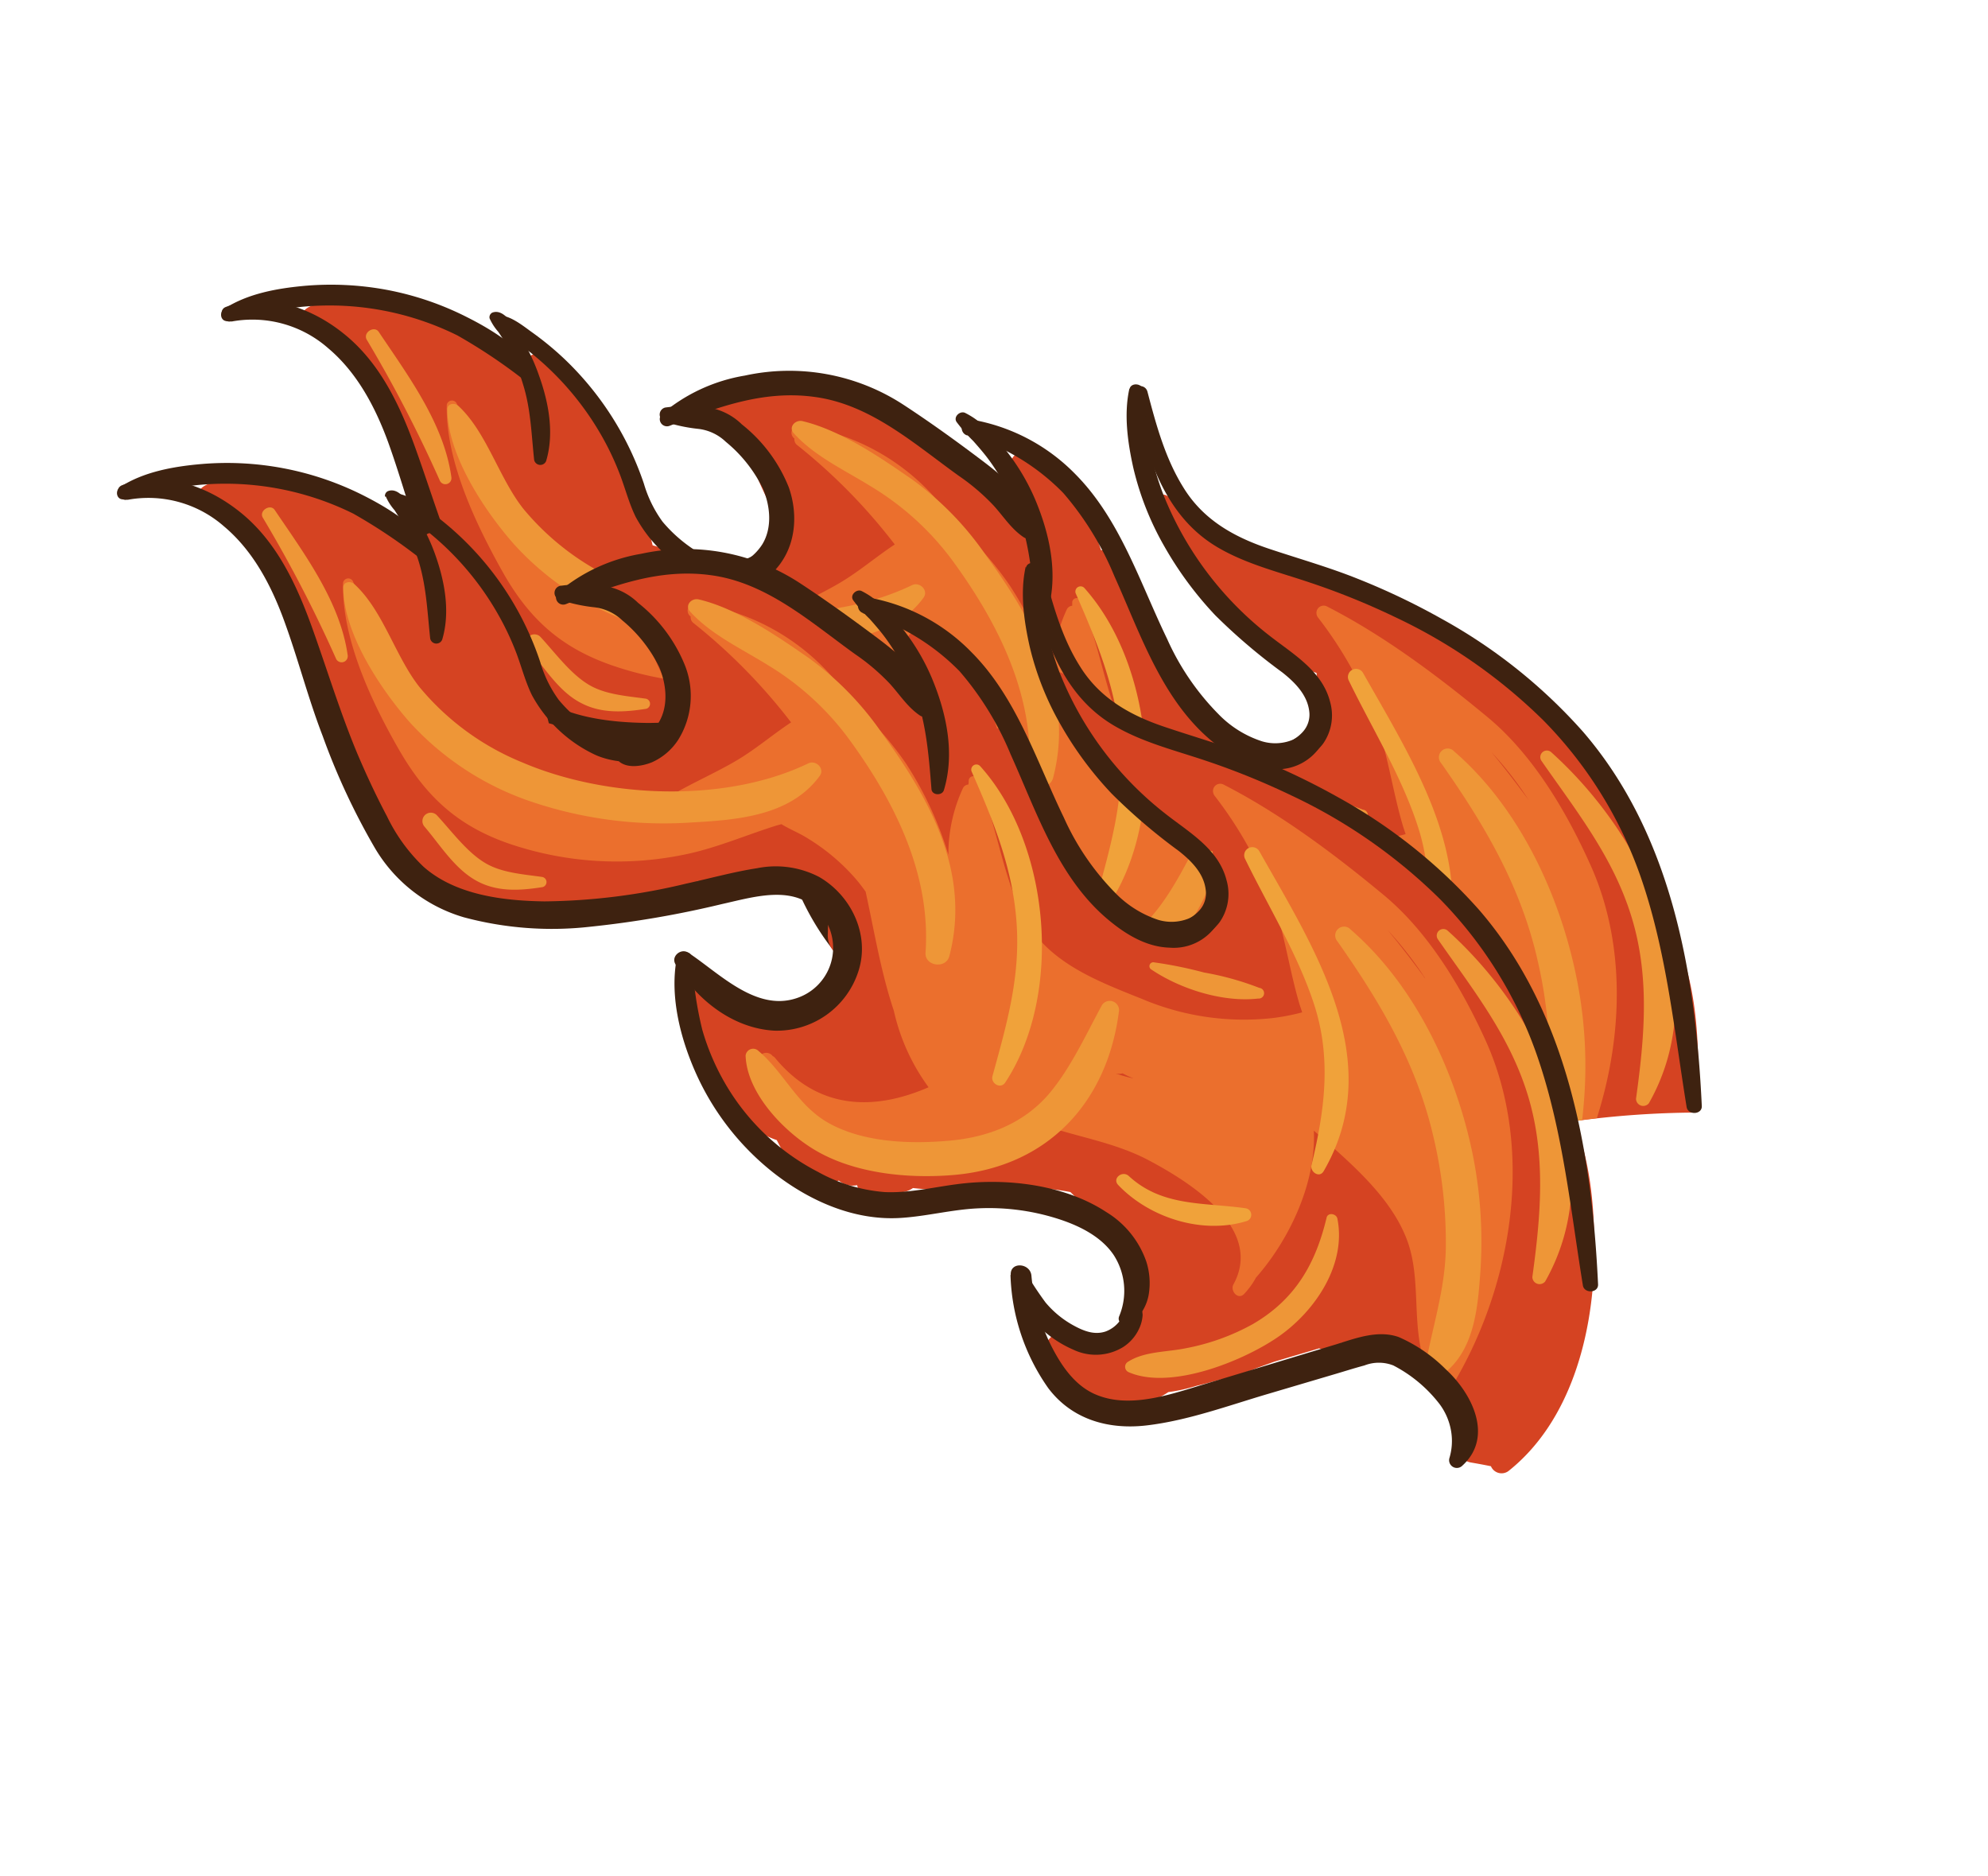 <svg xmlns="http://www.w3.org/2000/svg" viewBox="0 0 275 259.5"><defs><style>.cls-1{isolation:isolate;}.cls-2{fill:#d54322;}.cls-3{fill:#eb6f2d;}.cls-4{fill:#ee9637;}.cls-5{fill:#f0a23a;}.cls-6{fill:#3e2210;}.cls-7{fill:none;mix-blend-mode:multiply;opacity:0.4;}</style></defs><g class="cls-1"><g id="Layer_2" data-name="Layer 2"><g id="Variacion_B" data-name="Variacion B"><g id="AssetsF4"><g id="LoinF4"><path class="cls-2" d="M216,169.88l.07,0a.94.94,0,0,1,.46-1.54c1.05-.32,2.14-.59,3.24-.84,0-.54.11-1.09.2-1.64-.84.14-1.69.26-2.54.35a.87.87,0,0,1-.63-1.59l-.88.1a.89.89,0,0,1-.52-1.69c.47-.21.95-.39,1.43-.58l-1.24.11a.82.82,0,0,1-.92-.76.91.91,0,0,1,.65-1.22l2.35-.55-1-.34c-1.06.14-2.13.26-3.2.35a.69.69,0,0,1-.48-1.23,13.93,13.93,0,0,1,2.83-1.43.71.71,0,0,1-.08-1.42l1.52-.23a.68.68,0,0,1,.6-.66,129,129,0,0,1,16.78-1.18c.14-1.44.22-2.88.25-4.28.11-5.6-.27-11.66-2-17a26.92,26.92,0,0,0-2.59-5.57,12.21,12.21,0,0,0-1.16-3.66,36.23,36.23,0,0,0-8.41-15.56c-3.19-5.39-7.8-9.62-12.93-13.33a13.29,13.29,0,0,0-1.53-1.65c-3.73-3.31-8.79-5.87-13.15-8.27-3.56-2-7.79-4.59-12-4.22a23.64,23.64,0,0,0-4.53-2.69c-2-1.53-4.2-2.14-6.37-3.56a3.11,3.11,0,0,0-1.74-.48,43.73,43.73,0,0,0-7.11-5.08c-.77-.43-2,.3-1.43,1.22a40,40,0,0,0,4.93,6.59,2.26,2.26,0,0,0,.5,2.3l2.24,2.48a2.79,2.79,0,0,0,.49.42A15.43,15.43,0,0,0,172.38,86c1.93,1.48,3.93,2.83,5.94,4.18a2.21,2.21,0,0,0,1.53,2.09l2.27.82a3.74,3.74,0,0,0,.18,1.06,27,27,0,0,1,1.25,6.2,9.57,9.57,0,0,1-1.35,2.12,3.41,3.41,0,0,0-1.26.53c-.79.57-1.59,1.13-2.39,1.69-5.42-.31-10.34-1.16-13.88-6.29A62.88,62.88,0,0,1,160,90.33q-2.07-5.51-4.37-10.93a2.68,2.68,0,0,0-.59-.87c-.08-.19-.15-.39-.22-.58a2.64,2.64,0,0,0-2.51-1.85c-1.67-5.16-4.46-10-8.79-13.34-1.83-1.41-4.87.57-3.34,2.72.84,1.19,1.59,2.39,2.3,3.6.18,1.15.38,2.28.59,3.41a26.45,26.45,0,0,0-3.34-4.57,3.63,3.63,0,0,0-4.59-.35c-5.54-6.48-12.72-13.19-21.16-14.15a2.31,2.31,0,0,0-.52-.06,18,18,0,0,0-3.87.09,3,3,0,0,0-2.07,1.16l-1.55-.1a2.49,2.49,0,0,0-1,0c-1.59,0-3.18,0-4.79.07-2.67.13-3.13,4.26-.38,4.72l3,.47a40.23,40.23,0,0,0,6.6,14.63l0,0Q107.62,76,106,77.59a2.56,2.56,0,0,0-2,1c-.23.28-.47.54-.71.81a2.69,2.69,0,0,0-1.57.19c-.5.21-1,.43-1.44.66a29.72,29.72,0,0,0-10-4.82A66.7,66.7,0,0,0,86,63.31C83.64,58,80.2,52.2,75.06,49.17c-1.36-.8-3.26.81-2.31,2.22.43.64.87,1.27,1.3,1.89l-.12,0a13.82,13.82,0,0,0-1.49-1c-1.61-1.57-3.35-3-4.64-4.1-6-5.27-11-6.62-19-6.76a2.09,2.09,0,0,0-1.69.73c-1.85-.42-3.56-.36-4.81.6a1,1,0,0,0-.34,1c.6,2.33,2.57,2.81,4.61,3.67.58.79,1.23,1.54,1.87,2.31A8.16,8.16,0,0,0,50.8,53c1.37,2.12,2.66,4.28,4,6.41a2.13,2.13,0,0,0,1.38,1,86.75,86.75,0,0,0,7.46,21.8,3.18,3.18,0,0,0,1.58,1.56c.58,1.25,1.21,2.47,1.87,3.68q.89,2.4,1.75,4.8a2.66,2.66,0,0,0,2.53,1.88,39.34,39.34,0,0,0,3.75,4.44,3.19,3.19,0,0,0,4.6.28,2.47,2.47,0,0,0,1.37.73,60.86,60.86,0,0,0,18.66.78c4-.5,8-1.06,11.18-3.16a2.08,2.08,0,0,0,2.45,1.26,54.64,54.64,0,0,0,8.92-2.23,3,3,0,0,0,3.76.17,3.13,3.13,0,0,0,3,1.42l-.17,6.75A3.29,3.29,0,0,0,132,108c-.38,1.3-.77,2.6-1.16,3.9l-.64.62a2.51,2.51,0,0,0-2.38,2.14q-1.74,1.47-3.62,2.78a6,6,0,0,1-1.54-.71,3.17,3.17,0,0,0-3.51,0l-.44-.69a2.88,2.88,0,0,0-3.34-1c-.32-.78-.61-1.5-.88-2.1-1.24-2.69-5.33-1.49-4.51,1.47,1.78,6.36,4.7,16.2,11.86,18.55.33.64.66,1.28,1,1.92a3,3,0,0,0,1.48,1.42c0,.09.07.18.11.26a2.75,2.75,0,0,0,3.1,1.77,3.22,3.22,0,0,0,2.9.24,2.91,2.91,0,0,0,2.53.62c.1.33.19.67.29,1,.88,2.85,4.48,2.16,5.55,0a3.23,3.23,0,0,0,1.89-.59c5.32.62,10.7,0,16.12,0a29.52,29.52,0,0,1,5.66.55,37.51,37.51,0,0,1,3.88,4.39A25,25,0,0,1,171,154.76a15.73,15.73,0,0,0-.48,3,10.77,10.77,0,0,0-2.71,4.57,9.45,9.45,0,0,1-2.43-.87,3.9,3.9,0,0,0-1.67-1.34,3,3,0,0,0-4.7,1.32,2.62,2.62,0,0,0-.4,1.92,3,3,0,0,0,2.36,2.89,5.45,5.45,0,0,0,1.28.63l.37.11a25,25,0,0,0,2.81,1.92,10.5,10.5,0,0,0,4.08.92,10.75,10.75,0,0,0,6.48-1.89,24.1,24.1,0,0,0,3.89-.87c1.1-.27,2.2-.56,3.29-.87a3.38,3.38,0,0,0,1.32-.19c1.31-.45,2.59-.94,3.86-1.46.76-.26,1.52-.53,2.27-.82l6.23-1.85a3.06,3.06,0,0,0,3.09-.75,4,4,0,0,0,1.06.16l3.26,1.21c.72.27,1.45.56,2.19.82a3,3,0,0,0,3,.68l.08,0a7.07,7.07,0,0,0,3.41-.54,8.69,8.69,0,0,1,1,0l.18.46c.22.6,1.14,3.5,1.92,6Z"/><path class="cls-2" d="M220.15,174.88c-.17-1.08-.29-2.16-.37-3.25-1,.32-2,.66-2.95,1,.19.64.31,1.06.3,1.07-1.36,1-1.36,3.58.66,3.93.76.13,1.51.28,2.26.43C220.07,177,220.11,176,220.15,174.88Z"/><path class="cls-3" d="M214.79,167.92c.67-1.07,1.29-2.17,1.89-3.3l-.73.08a.89.89,0,0,1-.52-1.69c.47-.21.95-.39,1.43-.58l-1.24.11a.82.82,0,0,1-.92-.76.91.91,0,0,1,.65-1.22l2.35-.55-1-.34c-1.06.14-2.13.26-3.2.35a.69.69,0,0,1-.48-1.23,13.93,13.93,0,0,1,2.83-1.43.71.71,0,0,1-.08-1.42l1.52-.23a.68.68,0,0,1,.6-.66c1-.14,2-.26,3-.38,3.68-11.56,4-24.41-1-35.29-3.27-7.24-7.84-14.94-14-20.09-6.79-5.64-14.39-11.35-22.28-15.38A1,1,0,0,0,182.13,85a1,1,0,0,0,.18.4,55,55,0,0,1,7.94,14.13c1.71,4.72,2.36,9.72,3.76,14.52.13.45.29.89.43,1.33a30.13,30.13,0,0,1-4,.79,36.24,36.24,0,0,1-18.2-2.66c-6.6-2.63-13.49-5.26-16.65-12-2.78-5.92-3.49-12.49-6.08-18.43a.63.63,0,0,0-1.19.19c0,.17,0,.34,0,.52a.9.9,0,0,0-.76.53,21.72,21.72,0,0,0-2,9.19A49.37,49.37,0,0,0,139.69,81a45,45,0,0,0-6.26-7.32,1.3,1.3,0,0,0-.31-.31l-1.08-1a30.6,30.6,0,0,0-21.48-13.51,1,1,0,0,0-.67,1.8,1,1,0,0,0,.34.87,78.67,78.67,0,0,1,13.54,13.78c-2.54,1.68-4.89,3.7-7.51,5.26s-5.59,2.87-8.33,4.4a34.5,34.5,0,0,1-15.27.24c-6.38-1.35-13.74-4.54-18.24-9.32a26.72,26.72,0,0,1-3.51-4.8c-2.08-4-3.88-8.17-5.82-12.09a.86.86,0,0,0-.2-.26c-.25-.47-.51-1-.78-1.41a1,1,0,0,0-.51-.41c-.14-.37-.28-.75-.43-1.12A.73.73,0,0,0,61.8,56c-.17,7.72,4,16.45,7.7,23.05S77.68,89.69,85,92.15a46.22,46.22,0,0,0,24.57,1.35c4.23-.93,8.2-2.67,12.32-3.94l.6-.17c1.15.73,2.5,1.23,3.69,2a28.22,28.22,0,0,1,6.78,5.82c.42.49.8,1,1.17,1.52,1.2,5.53,2.12,11.15,3.9,16.45a28.28,28.28,0,0,0,4.81,10.6c-7.81,3.4-15.42,3-21.26-4.08a.74.74,0,0,0-.3-.23,1.12,1.12,0,0,0-2,.87c1.43,8.15,11.19,12.67,18.73,13.85,4.59.72,8.89-1,13-2.76,2.18-.9,4.33-1.85,6.45-2.87,5.16,2,10.76,2.65,15.82,5.32,5.64,3,15.95,9.4,11.74,17.17-.49.9.65,2.22,1.49,1.32a11.37,11.37,0,0,0,1.63-2.25c4.73-5.38,8.35-13.24,8-20.33,5,4.38,10.82,9.25,13,15.41,1.67,4.76.76,10.17,1.85,15.05-.08.89-.2,1.78-.36,2.64s1,1.31,1.64.91c.07.12.12.26.2.39a1.2,1.2,0,0,0,.9.59c0,.21-.1.41-.14.61C213.06,168.19,214.37,168.61,214.79,167.92Zm-46.06-44.07-.08,0a2.16,2.16,0,0,0,1,0,14,14,0,0,0,1.52.71A19.72,19.72,0,0,1,168.73,123.85Zm42.56-13.42c-1.55-2.08-3.21-4.28-5-6.42a48.22,48.22,0,0,1,5.2,6.7Z"/><path class="cls-4" d="M215.43,163c.36-.16.73-.3,1.1-.44l.06-.11-1,.08a.82.82,0,0,1-.92-.76.91.91,0,0,1,.65-1.22l2.35-.55-1-.34c-1.06.14-2.13.26-3.2.35a.69.69,0,0,1-.48-1.23,13.93,13.93,0,0,1,2.83-1.43.71.71,0,0,1-.08-1.42l1.52-.23a.68.68,0,0,1,.6-.66l1-.12c.13-1.1.22-2.2.3-3.26A61.32,61.32,0,0,0,218,134.84c-2.35-11.29-7.92-23.19-16.84-30.9a1.21,1.21,0,0,0-1.81,1.61c6,8.53,11,17,13.33,27.22A63,63,0,0,1,214.34,148c-.09,5.66-1.78,10.62-2.79,16.1a1.41,1.41,0,0,0,2.28,1.42,10.53,10.53,0,0,0,1.31-1.16A.83.83,0,0,1,215.43,163Z"/><path class="cls-4" d="M166.8,114.3c-2.18,4-4.28,8.62-7.21,12.12-3.53,4.23-8.49,6.17-13.92,6.65s-11.73.27-16.56-2.36c-4.53-2.46-6.24-7.08-10-10.17a1.06,1.06,0,0,0-1.64.78c.19,5.19,5.31,10.51,9.61,13.06,5.4,3.2,12.65,3.94,18.85,3.47,13.31-1,21.65-10.11,23.21-22.8A1.28,1.28,0,0,0,166.8,114.3Z"/><path class="cls-4" d="M136.41,76.85a42.87,42.87,0,0,0-10.14-10.46c-4.43-3.08-10-6.9-15.27-8.14-1-.23-2,.86-1.17,1.71,2.91,3.2,7.12,5.12,10.76,7.39a38.92,38.92,0,0,1,11.35,10.44c6.22,8.57,11.18,18.5,10.44,29.33-.13,1.87,2.82,2.28,3.29.49C148.67,96.17,143.06,86,136.41,76.85Z"/><path class="cls-4" d="M126.16,80.94c-11.49,5.54-28,4.83-39.58-.14A36.25,36.25,0,0,1,72.39,70.37c-3.39-4.29-5.06-10.59-9-14.24-.48-.44-1.51-.34-1.51.47,0,6.29,5.11,14,9.16,18.61a40,40,0,0,0,16.65,11A57.24,57.24,0,0,0,110.1,89.1c6.35-.34,13.63-.93,17.65-6.42C128.49,81.66,127.22,80.42,126.16,80.94Z"/><path class="cls-4" d="M199.37,143.91c-.14-.68-1.3-.92-1.49-.14-1.51,6.33-4.29,11.28-10.19,14.72a30.84,30.84,0,0,1-9.23,3.33c-2.63.56-5.73.42-8,1.85a.82.82,0,0,0,.06,1.49c5.84,2.53,15.95-1.63,20.81-5S200.6,150.22,199.37,143.91Z"/><path class="cls-4" d="M52.38,45.89C51.76,45,50.16,46,50.74,47A184.81,184.81,0,0,1,60.86,66.52a.84.84,0,0,0,1.58-.5C61.42,58.59,56.47,52,52.38,45.89Z"/><path class="cls-4" d="M89.33,96.64c-2.63-.37-5.7-.56-8-2-2.48-1.52-4.58-4.39-6.53-6.5a1.16,1.16,0,0,0-1.75,1.53c2.22,2.6,4.23,6,7.35,7.58,2.82,1.48,5.93,1.27,9,.79A.72.72,0,0,0,89.33,96.64Z"/><path class="cls-4" d="M188.54,112a40,40,0,0,0-7.63-2.13,57.81,57.81,0,0,0-6.88-1.39.53.53,0,0,0-.39,1c4,2.7,9.89,4.56,14.76,4A.74.74,0,0,0,188.54,112Z"/><path class="cls-4" d="M214.64,104.1a.91.91,0,0,0-1.39,1.17c4.87,7,9.9,13.29,12.44,21.56s1.81,16.6.62,25.15a1,1,0,0,0,1.78.62C237.43,136.13,227.52,115.71,214.64,104.1Z"/><path class="cls-5" d="M188.55,93.08a1.12,1.12,0,0,0-2,1c3.22,6.63,7.36,13.31,9.61,20.32,2.4,7.45,1.4,14.66-.39,22.09-.23.95,1.09,1.87,1.68.86C206.35,122,196.09,106.45,188.55,93.08Z"/><path class="cls-5" d="M186.66,142.47c-5.77-.83-11.53-.17-16.17-4.45-.88-.82-2.33.32-1.46,1.24,4.3,4.51,11.58,6.88,17.73,5A.91.91,0,0,0,186.66,142.47Z"/><path class="cls-5" d="M150,81.33a.72.72,0,0,0-1.2.74c3.08,7,5.77,13.61,6.24,21.33.44,7.33-1.45,13.81-3.36,20.78-.28,1,1.11,1.87,1.76.88C161.43,112.88,159.68,92.18,150,81.33Z"/><path class="cls-6" d="M156.69,54.61c1.79,8,4.16,16.6,11.7,21.07,3.94,2.33,8.42,3.42,12.72,4.87a100.72,100.72,0,0,1,11.82,4.78,74.14,74.14,0,0,1,20.61,14.36,58,58,0,0,1,13.62,22.2c3.41,10.09,4.45,20.77,6.15,31.23.18,1.16,2.16,1.08,2.1-.14-.86-18.24-4.15-37.57-16.47-51.81a73.59,73.59,0,0,0-19.49-15.56,96,96,0,0,0-11.63-5.55c-4.06-1.63-8.24-2.8-12.38-4.19-4.82-1.63-9-4-11.71-8.39-2.54-4.05-3.8-8.71-5-13.29-.34-1.28-2.34-.9-2,.42Z"/><path class="cls-6" d="M156.23,53.75c-.79,3.54-.24,7.47.55,11a40.39,40.39,0,0,0,4.34,10.92,49.17,49.17,0,0,0,7,9.45A80.74,80.74,0,0,0,177.37,93c1.71,1.35,3.44,3.06,3.73,5.33a3.54,3.54,0,0,1-.82,2.83,5.3,5.3,0,0,1-1.16,1c-.76.51-1.42,1.1-2.17,1.61-1,.66-.62,2.48.75,2.13a10.89,10.89,0,0,0,3-1,8.16,8.16,0,0,0,2.3-2,6.83,6.83,0,0,0,1-5.79c-1.1-4.38-5.21-6.67-8.5-9.27a46.37,46.37,0,0,1-14.68-19.7,41.46,41.46,0,0,1-1.87-6.64c-.48-2.51-.51-5-.82-7.55-.11-.93-1.67-1.09-1.88-.15Z"/><path class="cls-6" d="M133.76,60.2a30.6,30.6,0,0,1,13.33,8,42.14,42.14,0,0,1,7.06,11.49c3.64,8.07,6.61,17.24,13.7,23,2.36,1.92,5.14,3.58,8.26,3.69a7.14,7.14,0,0,0,6.78-3.54c.74-1.31-1-3-2.12-1.77a6.35,6.35,0,0,1-6.19,1.47,14.65,14.65,0,0,1-6-3.73,35.22,35.22,0,0,1-7.13-10.43c-3.79-7.82-6.5-16.59-12.78-22.88A26.27,26.27,0,0,0,134.19,58c-1.28-.19-1.63,1.82-.43,2.22Z"/><path class="cls-6" d="M132.31,58.35A23,23,0,0,0,134.63,61c.76.86,1.52,1.73,2.2,2.66A32,32,0,0,1,140.41,70c2,4.62,2.36,9.56,2.76,14.51a.9.9,0,0,0,1.72.14c1.55-5.13.35-10.68-1.68-15.53a30,30,0,0,0-3.94-6.68,25.15,25.15,0,0,0-2.66-3,10.73,10.73,0,0,0-3.15-2.35c-.7-.27-1.59.56-1.15,1.26Z"/><path class="cls-6" d="M143.26,73.24c-.5-4-4.3-7.19-7.35-9.49-3.53-2.67-7.16-5.29-10.87-7.72a28.88,28.88,0,0,0-22-4.08,23.78,23.78,0,0,0-11.51,5.34,1,1,0,0,0,1.07,1.62c6.53-2.56,13-5,20.13-4,7.74,1.05,13.77,6.51,19.89,10.9a29.46,29.46,0,0,1,4.81,4.1c1.38,1.51,2.44,3.24,4.17,4.4a1.05,1.05,0,0,0,1.61-1.07Z"/><path class="cls-6" d="M91.92,58.32a22.34,22.34,0,0,0,4.65,1,6.59,6.59,0,0,1,3.84,1.8,19.33,19.33,0,0,1,5.14,6.5c1,2.39,1.3,5.37-.1,7.67a7.4,7.4,0,0,1-2.29,2.27c-1,.65-2.17,1-3.11,1.64a1,1,0,0,0,.09,1.56c1.2.85,3.09.52,4.36,0a8.44,8.44,0,0,0,3.68-3.14c2-3,2.1-6.92.93-10.22a21,21,0,0,0-6.49-8.7,8.56,8.56,0,0,0-5-2.39,22.33,22.33,0,0,0-5.6.06,1,1,0,0,0-.14,1.9Z"/><path class="cls-6" d="M68.26,44.55a3.53,3.53,0,0,0,1.62,1.64c.81.56,1.6,1.13,2.39,1.71A40.35,40.35,0,0,1,83.42,60.63a38.66,38.66,0,0,1,2.37,5.1c.73,1.93,1.24,3.93,2.15,5.78a19.28,19.28,0,0,0,8.49,8.13c2.94,1.46,9.43,2.12,9.88-2.54a.83.83,0,0,0-1.17-.82,9.15,9.15,0,0,1-4.23,1.61,9,9,0,0,1-5.11-2,19.93,19.93,0,0,1-4.15-3.73,17.07,17.07,0,0,1-2.58-5.26A42.65,42.65,0,0,0,78,49.58a42.12,42.12,0,0,0-4.45-3.65c-1.19-.85-3.3-2.6-4.86-2.23a.62.62,0,0,0-.45.85Z"/><path class="cls-6" d="M67.71,44a7.32,7.32,0,0,0,1.21,1.89,24.27,24.27,0,0,1,1.45,2.4,27.54,27.54,0,0,1,2,4.93c1.06,3.4,1.14,6.89,1.52,10.4a.87.87,0,0,0,1.66.14c1.15-3.86.34-8.13-1-11.85A26.57,26.57,0,0,0,72,46.57c-.76-1.19-2.15-3.94-3.87-3.34a.71.71,0,0,0-.41.78Z"/><path class="cls-6" d="M73.71,50.71c-2.32-3-5.77-5.16-9.11-6.84a41.47,41.47,0,0,0-11-3.76,42.16,42.16,0,0,0-11.49-.57c-3.79.35-7.81,1.06-11.06,3.15-.81.52-.53,1.91.56,1.71,3.53-.67,7-1.7,10.58-2a39.8,39.8,0,0,1,21.09,4,75,75,0,0,1,9,6c1.07.74,2.2-.69,1.44-1.65Z"/><path class="cls-6" d="M32,44.48a15.87,15.87,0,0,1,13.39,3.68c4,3.36,6.52,8.14,8.3,13C55.59,66.42,57,71.86,59,77.1a95.62,95.62,0,0,0,7.24,15.56,21.23,21.23,0,0,0,12.3,9.56c5.59,1.68,11.68,1.8,17.45,1.31a139,139,0,0,0,18.22-3.13c4.77-1.06,10.54-3,14,1.71a7.31,7.31,0,0,1-3.7,11.31c-5.62,1.84-10.69-3.53-14.92-6.32-1-.65-2.41.51-1.77,1.6,2.86,4.85,7.87,8.87,13.66,9.19a11.8,11.8,0,0,0,11.68-8.32c1.56-5-1.06-10.41-5.46-12.93a13,13,0,0,0-8.57-1.21c-3.31.5-6.55,1.41-9.81,2.12A87.38,87.38,0,0,1,89.7,100C84,99.94,77.44,99.15,73,95.25a24.07,24.07,0,0,1-5.09-7c-1.49-2.82-2.84-5.73-4.09-8.67C61.43,74,59.65,68.11,57.59,62.34c-2.15-6.05-4.94-12.12-10.07-16.21C43,42.5,37,40.4,31.26,42.45c-1.17.42-.47,2.28.71,2Z"/><path class="cls-6" d="M108,108c-1,5.44.65,11.49,2.94,16.4a36.41,36.41,0,0,0,10.51,13.22c5,3.89,11.18,6.62,17.61,6.2,3.57-.24,7.06-1.16,10.64-1.32a31.23,31.23,0,0,1,10.65,1.34c3,.92,6.27,2.42,8.07,5.14a9.13,9.13,0,0,1,.76,8.4c-.42.94.85,1.65,1.56,1.08a6.32,6.32,0,0,0,2.53-4.15,9.68,9.68,0,0,0-.37-4.5,13.06,13.06,0,0,0-5.49-6.78c-5.54-3.65-13.11-4.66-19.59-4-3.69.37-7.34,1.38-11.07,1.22a22.62,22.62,0,0,1-9.26-2.8,31.69,31.69,0,0,1-12.09-11.15,33,33,0,0,1-3.84-8.54,50.18,50.18,0,0,1-1.42-9.9c-.1-1.33-1.94-.94-2.14.14Z"/><path class="cls-6" d="M154.41,151.85a10.57,10.57,0,0,0,3.07,6.38,15.65,15.65,0,0,0,5.39,3.82,7.23,7.23,0,0,0,6.87-.4A5.93,5.93,0,0,0,172,159a4.91,4.91,0,0,0,.4-1.72,5.72,5.72,0,0,0-.25-1.43c-.19-.74-1.37-1-1.62-.14a9.56,9.56,0,0,1-.62,1.34,5.9,5.9,0,0,1-.75,1.16,4.41,4.41,0,0,1-1.84,1.33c-1.59.56-3.11-.06-4.5-.83A13.19,13.19,0,0,1,159,155.5a46.36,46.36,0,0,1-2.8-4.24,1,1,0,0,0-1.77.59Z"/><path class="cls-6" d="M215.11,173.75a7,7,0,0,1-.06.92l.07-.48a6.26,6.26,0,0,1-.44,1.59l.18-.43a5.63,5.63,0,0,1-.6,1.07,1.82,1.82,0,0,0-.18,1.39,1.87,1.87,0,0,0,.83,1.08,1.83,1.83,0,0,0,1.39.18l.43-.18a1.84,1.84,0,0,0,.65-.65,7.87,7.87,0,0,0,1.34-4.49,1.81,1.81,0,0,0-1.8-1.8,1.79,1.79,0,0,0-1.28.53,1.89,1.89,0,0,0-.53,1.27Z"/><path class="cls-6" d="M153.75,151.73c.53,8,3.93,17.17,12.09,20.07,5,1.77,10.59.24,15.45-1.24,6-1.83,12-3.74,18.05-5.49,2.84-.83,5.44-1.7,8.33-.56a14.32,14.32,0,0,1,6,5.11c1.34,1.87,4.47.07,3.12-1.82-2.83-3.94-6.87-7.35-12-7.5-2.75-.09-5.49,1-8.09,1.77-2.94.87-5.86,1.77-8.79,2.66s-5.83,1.83-8.76,2.69a31,31,0,0,1-8.53,1.56,11.32,11.32,0,0,1-9.2-4.82,23.69,23.69,0,0,1-4.12-12.43c-.15-2.31-3.76-2.32-3.61,0Z"/><path class="cls-2" d="M218.52,157.21a27.28,27.28,0,0,0-2.6-5.58,12,12,0,0,0-1.16-3.65,36.2,36.2,0,0,0-8.41-15.57c-3.18-5.39-7.8-9.62-12.93-13.33a12.46,12.46,0,0,0-1.52-1.64c-3.73-3.32-8.8-5.87-13.16-8.28-3.56-2-7.79-4.59-12-4.21a23.4,23.4,0,0,0-4.52-2.7c-2-1.53-4.21-2.13-6.38-3.56a3.08,3.08,0,0,0-1.74-.47A42.55,42.55,0,0,0,147,93.14c-.77-.43-2,.3-1.43,1.21a39.64,39.64,0,0,0,4.93,6.6,2.25,2.25,0,0,0,.5,2.29l2.24,2.48a2.73,2.73,0,0,0,.49.42A15.59,15.59,0,0,0,158,110.7c1.93,1.47,3.94,2.82,5.94,4.17a2.24,2.24,0,0,0,1.54,2.1l2.27.81a3.2,3.2,0,0,0,.18,1.07,28.1,28.1,0,0,1,1.25,6.19,9.18,9.18,0,0,1-1.36,2.12,3.27,3.27,0,0,0-1.26.54l-2.38,1.68c-5.43-.3-10.35-1.16-13.89-6.29a63.44,63.44,0,0,1-4.68-8.1q-2.07-5.51-4.37-10.94a2.53,2.53,0,0,0-.59-.86c-.07-.2-.15-.4-.22-.59a2.64,2.64,0,0,0-2.51-1.85c-1.67-5.16-4.46-10-8.79-13.34-1.83-1.4-4.86.57-3.34,2.73.84,1.18,1.59,2.38,2.3,3.59.19,1.15.39,2.29.59,3.41a26.45,26.45,0,0,0-3.34-4.57,3.65,3.65,0,0,0-4.59-.35C115.24,85.75,108.06,79,99.62,78.07a3,3,0,0,0-.52,0,17.87,17.87,0,0,0-3.86.08,3,3,0,0,0-2.08,1.16l-1.55-.1a2.65,2.65,0,0,0-1,0c-1.58,0-3.18,0-4.78.06-2.68.14-3.13,4.27-.39,4.72,1,.17,2,.32,3,.47A40.26,40.26,0,0,0,95,99l0,0q-1.71,1.58-3.36,3.2a2.61,2.61,0,0,0-2,1c-.23.28-.47.55-.7.81a2.72,2.72,0,0,0-1.58.2q-.74.3-1.44.66a29.84,29.84,0,0,0-10-4.83A67,67,0,0,0,71.64,88c-2.35-5.26-5.78-11.11-10.92-14.13-1.37-.8-3.27.8-2.32,2.22l1.3,1.89-.12,0a12.48,12.48,0,0,0-1.49-1c-1.61-1.58-3.35-3-4.64-4.1-6-5.27-11-6.62-19-6.76a2,2,0,0,0-1.69.73c-1.84-.42-3.56-.37-4.81.59a1,1,0,0,0-.33,1c.59,2.33,2.56,2.81,4.6,3.67.58.79,1.24,1.54,1.87,2.32a8.16,8.16,0,0,0,2.32,3.29c1.37,2.11,2.66,4.28,4,6.4a2.13,2.13,0,0,0,1.38,1,87.55,87.55,0,0,0,7.46,21.8,3.14,3.14,0,0,0,1.58,1.56c.59,1.25,1.21,2.48,1.87,3.68l1.76,4.8A2.64,2.64,0,0,0,57,118.76a38.26,38.26,0,0,0,3.75,4.45,3.18,3.18,0,0,0,4.59.28,2.52,2.52,0,0,0,1.37.72A60.57,60.57,0,0,0,85.4,125c4-.5,8-1.06,11.18-3.16A2.07,2.07,0,0,0,99,123.09a55.66,55.66,0,0,0,8.92-2.22,3,3,0,0,0,3.76.17,3.18,3.18,0,0,0,3,1.42l-.17,6.74a3.28,3.28,0,0,0,3.11,3.47l-1.17,3.91-.63.61a2.51,2.51,0,0,0-2.38,2.14c-1.17,1-2.37,1.91-3.62,2.79a5.94,5.94,0,0,1-1.55-.72,3.17,3.17,0,0,0-3.51.06c-.15-.23-.29-.47-.44-.69a2.89,2.89,0,0,0-3.34-1c-.31-.78-.61-1.49-.88-2.09-1.24-2.7-5.33-1.5-4.5,1.46,1.77,6.36,4.69,16.21,11.85,18.56.33.64.67,1.27,1,1.92a3,3,0,0,0,1.47,1.41l.11.27a2.77,2.77,0,0,0,3.1,1.77,3.27,3.27,0,0,0,2.91.23,2.92,2.92,0,0,0,2.52.63c.1.33.19.66.29,1,.89,2.86,4.48,2.16,5.56,0a3.24,3.24,0,0,0,1.88-.6c5.33.63,10.7,0,16.12,0a29.44,29.44,0,0,1,5.66.56,36.56,36.56,0,0,1,3.88,4.38,25,25,0,0,1,4.67,10.14,16.27,16.27,0,0,0-.48,3,10.62,10.62,0,0,0-2.7,4.56,9.16,9.16,0,0,1-2.43-.86,3.81,3.81,0,0,0-1.67-1.34,3,3,0,0,0-4.7,1.31,2.53,2.53,0,0,0-.4,1.92,3,3,0,0,0,2.35,2.9,5.86,5.86,0,0,0,1.28.62,2.26,2.26,0,0,0,.37.11,25.17,25.17,0,0,0,2.81,1.93,11,11,0,0,0,10.56-1,23.08,23.08,0,0,0,3.89-.87c1.11-.26,2.2-.55,3.29-.86a3.37,3.37,0,0,0,1.32-.2c1.31-.45,2.59-.94,3.87-1.45l2.26-.82,6.23-1.85a3.07,3.07,0,0,0,3.09-.76,3.64,3.64,0,0,0,1.06.16l3.26,1.22c.73.26,1.45.55,2.19.81a3,3,0,0,0,3,.69l.07,0a6.94,6.94,0,0,0,3.41-.54,8.69,8.69,0,0,1,1,0l.18.46c.4,1.1,3.12,9.76,3.06,9.8-1.36,1-1.36,3.59.66,3.94.94.16,1.86.33,2.79.52a1.6,1.6,0,0,0,2.42.67c8.61-6.84,11.67-18.82,11.87-29.25C220.63,168.65,220.25,162.58,218.52,157.21Z"/><path class="cls-3" d="M205.54,144c-3.28-7.24-7.85-14.94-14-20.09-6.78-5.64-14.39-11.35-22.27-15.38a1,1,0,0,0-1.45,1.11,1.12,1.12,0,0,0,.18.41,54.92,54.92,0,0,1,7.94,14.12c1.71,4.73,2.36,9.72,3.76,14.53.13.45.29.88.43,1.33a30.29,30.29,0,0,1-4,.78,36.15,36.15,0,0,1-18.21-2.66c-6.59-2.63-13.49-5.25-16.65-12-2.78-5.91-3.48-12.48-6.07-18.42A.63.63,0,0,0,134,108c0,.17,0,.35-.05.52a.9.9,0,0,0-.76.53,21.75,21.75,0,0,0-2,9.19,49.37,49.37,0,0,0-5.83-12.58,45.45,45.45,0,0,0-6.26-7.32,1.11,1.11,0,0,0-.31-.3c-.35-.35-.71-.69-1.07-1A30.68,30.68,0,0,0,96.21,83.47a1,1,0,0,0-.67,1.81,1,1,0,0,0,.34.86,79.09,79.09,0,0,1,13.55,13.78c-2.54,1.68-4.9,3.71-7.52,5.26s-5.59,2.87-8.33,4.41a34.46,34.46,0,0,1-15.26.23c-6.39-1.34-13.75-4.53-18.25-9.32a26.37,26.37,0,0,1-3.51-4.8c-2.08-4-3.88-8.17-5.82-12.08a.88.88,0,0,0-.19-.26c-.26-.48-.52-1-.79-1.42a.9.9,0,0,0-.51-.4c-.14-.38-.27-.75-.42-1.12a.73.73,0,0,0-1.38.22c-.17,7.73,3.95,16.45,7.71,23s8.17,10.65,15.45,13.12a46.22,46.22,0,0,0,24.57,1.34c4.24-.93,8.2-2.66,12.32-3.94l.6-.16c1.15.72,2.5,1.23,3.69,2a28.19,28.19,0,0,1,6.79,5.81c.41.5.79,1,1.16,1.52,1.21,5.53,2.12,11.16,3.9,16.46a28.35,28.35,0,0,0,4.81,10.6c-7.8,3.39-15.42,3-21.26-4.09a.81.81,0,0,0-.3-.22,1.12,1.12,0,0,0-2,.87c1.44,8.14,11.19,12.67,18.73,13.85,4.6.72,8.9-1,13-2.77,2.17-.9,4.33-1.85,6.44-2.86,5.16,2,10.76,2.64,15.82,5.31,5.65,3,16,9.41,11.74,17.18-.49.89.65,2.22,1.49,1.31a10.71,10.71,0,0,0,1.63-2.25c4.73-5.38,8.35-13.24,8-20.33,5,4.39,10.82,9.25,13,15.42,1.67,4.76.76,10.17,1.86,15-.09.89-.2,1.77-.37,2.63s1,1.31,1.64.91l.2.39a1.2,1.2,0,0,0,.9.59c-.05.21-.1.41-.14.62-.17.82,1.13,1.25,1.55.56C209.11,178.57,212.45,159.34,205.54,144Zm-51.16,4.47-.08,0a2.17,2.17,0,0,0,1,0,11.77,11.77,0,0,0,1.53.7A19.38,19.38,0,0,1,154.38,148.5Zm42.56-13.42c-1.54-2.08-3.21-4.28-5-6.42a50.32,50.32,0,0,1,5.21,6.7C197.08,135.27,197,135.17,196.94,135.08Z"/><path class="cls-4" d="M203.68,159.49c-2.35-11.28-7.92-23.19-16.83-30.9A1.22,1.22,0,0,0,185,130.2c6,8.53,11,17,13.33,27.23A63.47,63.47,0,0,1,200,172.66c-.1,5.67-1.79,10.62-2.79,16.1a1.4,1.4,0,0,0,2.27,1.42c4.34-3.16,4.91-8.88,5.27-13.86A60.94,60.94,0,0,0,203.68,159.49Z"/><path class="cls-4" d="M152.45,139c-2.18,4-4.28,8.62-7.2,12.13-3.53,4.23-8.5,6.17-13.93,6.65s-11.73.26-16.55-2.36c-4.53-2.47-6.25-7.09-10-10.18a1.05,1.05,0,0,0-1.63.78c.18,5.2,5.3,10.51,9.6,13.06,5.4,3.21,12.65,3.95,18.86,3.47,13.31-1,21.64-10.1,23.2-22.8A1.29,1.29,0,0,0,152.45,139Z"/><path class="cls-4" d="M122.07,101.51a42.88,42.88,0,0,0-10.14-10.46c-4.44-3.08-10-6.9-15.28-8.14-1-.23-2,.85-1.16,1.71,2.9,3.19,7.11,5.12,10.75,7.39a38.81,38.81,0,0,1,11.36,10.44c6.21,8.56,11.18,18.49,10.43,29.33-.13,1.86,2.82,2.28,3.29.48C134.32,120.82,128.71,110.66,122.07,101.51Z"/><path class="cls-4" d="M111.81,105.59c-11.49,5.55-28,4.83-39.58-.14A36.15,36.15,0,0,1,58,95C54.65,90.74,53,84.43,49,80.78c-.48-.44-1.51-.34-1.51.48,0,6.29,5.11,14,9.16,18.61a40,40,0,0,0,16.65,10.95,57.25,57.25,0,0,0,22.43,2.94c6.35-.35,13.63-.93,17.65-6.42C114.15,106.32,112.87,105.08,111.81,105.59Z"/><path class="cls-4" d="M185,168.56c-.13-.68-1.3-.91-1.49-.14-1.51,6.33-4.29,11.28-10.19,14.72a30.86,30.86,0,0,1-9.23,3.34c-2.63.55-5.73.42-8,1.85a.81.81,0,0,0,.06,1.48c5.85,2.53,16-1.62,20.81-5C182,181.26,186.26,174.87,185,168.56Z"/><path class="cls-4" d="M38,70.54c-.61-.91-2.22.12-1.64,1.07A184.66,184.66,0,0,1,46.51,91.17a.85.85,0,0,0,1.59-.5C47.07,83.24,42.12,76.64,38,70.54Z"/><path class="cls-4" d="M75,121.3c-2.63-.38-5.69-.56-8-2-2.48-1.52-4.57-4.38-6.53-6.49a1.16,1.16,0,0,0-1.75,1.53c2.22,2.6,4.23,5.94,7.36,7.58,2.81,1.48,5.93,1.27,9,.78A.72.72,0,0,0,75,121.3Z"/><path class="cls-4" d="M174.19,136.64a40,40,0,0,0-7.63-2.12,57.44,57.44,0,0,0-6.88-1.4.54.54,0,0,0-.39,1c4,2.69,9.89,4.56,14.76,4A.74.74,0,0,0,174.19,136.64Z"/><path class="cls-4" d="M200.29,128.76a.91.91,0,0,0-1.39,1.16c4.87,7,9.91,13.29,12.44,21.56s1.81,16.61.63,25.16a1,1,0,0,0,1.77.62C223.09,160.79,213.17,140.36,200.29,128.76Z"/><path class="cls-5" d="M174.2,117.74a1.12,1.12,0,0,0-2,1c3.22,6.62,7.36,13.3,9.62,20.31,2.39,7.45,1.4,14.66-.4,22.1-.23.94,1.09,1.86,1.68.85C192,146.69,181.74,131.11,174.2,117.74Z"/><path class="cls-5" d="M172.31,167.13c-5.77-.83-11.53-.18-16.16-4.46-.89-.82-2.34.33-1.47,1.24,4.3,4.51,11.58,6.88,17.73,5A.91.91,0,0,0,172.31,167.13Z"/><path class="cls-5" d="M135.61,106a.71.71,0,0,0-1.2.73c3.09,7,5.78,13.61,6.24,21.34.44,7.32-1.44,13.8-3.36,20.77-.28,1,1.11,1.87,1.77.89C147.08,137.54,145.33,116.83,135.61,106Z"/><path class="cls-6" d="M142.34,79.26c1.79,8,4.16,16.6,11.7,21.07,3.94,2.34,8.42,3.43,12.72,4.88A102.43,102.43,0,0,1,178.58,110a74,74,0,0,1,20.61,14.36,58,58,0,0,1,13.62,22.2c3.41,10.1,4.45,20.77,6.15,31.24.19,1.16,2.16,1.07,2.1-.15-.86-18.23-4.15-37.57-16.47-51.81a73.59,73.59,0,0,0-19.49-15.56,97.57,97.57,0,0,0-11.63-5.55c-4.06-1.62-8.24-2.79-12.38-4.19-4.82-1.62-9-4-11.71-8.39-2.53-4-3.8-8.71-5-13.28-.34-1.29-2.34-.91-2,.41Z"/><path class="cls-6" d="M141.88,78.41c-.79,3.54-.24,7.46.55,11a40.39,40.39,0,0,0,4.34,10.92,49.1,49.1,0,0,0,7,9.44,79.76,79.76,0,0,0,9.28,7.93c1.71,1.35,3.45,3.06,3.73,5.34a3.5,3.5,0,0,1-.82,2.83,5.94,5.94,0,0,1-1.16,1c-.75.5-1.42,1.09-2.17,1.6-1,.66-.62,2.49.75,2.13a10.25,10.25,0,0,0,3-1,8,8,0,0,0,2.3-2,6.83,6.83,0,0,0,1-5.8c-1.09-4.38-5.2-6.66-8.49-9.26a46.48,46.48,0,0,1-14.69-19.71,42.52,42.52,0,0,1-1.87-6.64c-.48-2.5-.51-5-.82-7.55-.11-.92-1.67-1.09-1.88-.14Z"/><path class="cls-6" d="M119.41,84.85a30.73,30.73,0,0,1,13.33,8,42.14,42.14,0,0,1,7.06,11.49c3.64,8.07,6.61,17.25,13.71,23.05,2.35,1.93,5.13,3.59,8.25,3.69a7.14,7.14,0,0,0,6.78-3.54c.75-1.31-1-3-2.12-1.76a6.37,6.37,0,0,1-6.19,1.46,14.65,14.65,0,0,1-5.95-3.73,35.38,35.38,0,0,1-7.12-10.43c-3.79-7.81-6.51-16.59-12.79-22.88a26.32,26.32,0,0,0-14.52-7.6c-1.29-.19-1.64,1.82-.44,2.21Z"/><path class="cls-6" d="M118,83a21.23,21.23,0,0,0,2.31,2.62c.77.87,1.52,1.73,2.2,2.66a31.77,31.77,0,0,1,3.58,6.35c2,4.62,2.36,9.57,2.76,14.52.07.88,1.47.95,1.72.14,1.55-5.13.35-10.69-1.68-15.53a29.72,29.72,0,0,0-3.94-6.68,25.15,25.15,0,0,0-2.66-3,10.9,10.9,0,0,0-3.15-2.35c-.69-.26-1.58.57-1.14,1.26Z"/><path class="cls-6" d="M128.92,97.9c-.5-4-4.31-7.2-7.35-9.5-3.54-2.66-7.17-5.28-10.87-7.71a28.87,28.87,0,0,0-22-4.09,24,24,0,0,0-11.51,5.34,1,1,0,0,0,1.07,1.63c6.53-2.57,13-5,20.14-4,7.73,1.06,13.76,6.51,19.88,10.91a29.4,29.4,0,0,1,4.81,4.09c1.38,1.52,2.45,3.25,4.18,4.41a1.06,1.06,0,0,0,1.61-1.07Z"/><path class="cls-6" d="M77.57,83a22.46,22.46,0,0,0,4.65,1,6.74,6.74,0,0,1,3.85,1.8,19.53,19.53,0,0,1,5.13,6.5c1,2.39,1.3,5.38-.1,7.67a7.37,7.37,0,0,1-2.28,2.27c-1,.65-2.17,1-3.11,1.64a1,1,0,0,0,.08,1.57c1.2.85,3.09.51,4.37,0a8.41,8.41,0,0,0,3.67-3.14,11.48,11.48,0,0,0,.94-10.22,21.07,21.07,0,0,0-6.5-8.7,8.52,8.52,0,0,0-5-2.38,21.87,21.87,0,0,0-5.6,0A1,1,0,0,0,77.57,83Z"/><path class="cls-6" d="M53.91,69.2a3.59,3.59,0,0,0,1.62,1.65c.81.56,1.6,1.12,2.39,1.71A40.09,40.09,0,0,1,69.07,85.28a38.25,38.25,0,0,1,2.38,5.11c.72,1.92,1.23,3.93,2.14,5.78a19.23,19.23,0,0,0,8.5,8.12c2.93,1.47,9.42,2.12,9.87-2.54a.82.82,0,0,0-1.17-.81,9.26,9.26,0,0,1-4.22,1.61,9.09,9.09,0,0,1-5.12-2,19.39,19.39,0,0,1-4.15-3.73,16.77,16.77,0,0,1-2.57-5.25,42.11,42.11,0,0,0-15.5-21c-1.19-.84-3.31-2.6-4.86-2.23a.62.62,0,0,0-.46.85Z"/><path class="cls-6" d="M53.36,68.66a7.37,7.37,0,0,0,1.21,1.9A25.34,25.34,0,0,1,56,73a27.89,27.89,0,0,1,2,4.93c1,3.41,1.13,6.89,1.51,10.4a.87.87,0,0,0,1.66.14c1.15-3.85.34-8.13-1-11.85a26.49,26.49,0,0,0-2.63-5.34c-.76-1.19-2.15-4-3.87-3.35a.72.72,0,0,0-.41.78Z"/><path class="cls-6" d="M59.37,75.36c-2.32-3-5.78-5.15-9.12-6.84A41.87,41.87,0,0,0,27.71,64.2c-3.78.34-7.81,1.06-11.06,3.14-.81.52-.53,1.92.56,1.71,3.54-.67,7-1.7,10.59-2a39.91,39.91,0,0,1,21.08,4,75,75,0,0,1,9,6c1.07.75,2.2-.68,1.45-1.65Z"/><path class="cls-6" d="M17.62,69.14A15.86,15.86,0,0,1,31,72.82c4,3.36,6.51,8.13,8.29,13,1.93,5.26,3.31,10.7,5.33,15.94a94.45,94.45,0,0,0,7.25,15.56,21.18,21.18,0,0,0,12.29,9.56,47.08,47.08,0,0,0,17.45,1.31,139,139,0,0,0,18.22-3.13c4.77-1.06,10.54-2.94,14,1.71a7.33,7.33,0,0,1-3.71,11.32c-5.62,1.83-10.69-3.54-14.92-6.32-1-.66-2.41.51-1.77,1.59,2.86,4.85,7.87,8.87,13.66,9.2a11.84,11.84,0,0,0,11.69-8.33c1.56-5-1.07-10.4-5.47-12.93a13,13,0,0,0-8.57-1.21c-3.3.51-6.55,1.42-9.81,2.13a86.71,86.71,0,0,1-19.63,2.46c-5.66-.08-12.26-.87-16.69-4.77a24,24,0,0,1-5.08-7c-1.5-2.83-2.85-5.73-4.1-8.67C47.08,98.61,45.3,92.77,43.24,87c-2.15-6-4.93-12.11-10.07-16.2-4.55-3.64-10.57-5.74-16.26-3.69-1.17.43-.47,2.29.71,2Z"/><path class="cls-6" d="M93.6,132.65c-1,5.43.65,11.49,2.94,16.4a36.57,36.57,0,0,0,10.51,13.21c5,3.9,11.19,6.63,17.61,6.2,3.57-.23,7.06-1.16,10.64-1.32A31.44,31.44,0,0,1,146,168.48c3,.92,6.27,2.43,8.08,5.15a9.13,9.13,0,0,1,.75,8.4c-.42.94.85,1.64,1.56,1.07a6.29,6.29,0,0,0,2.53-4.15,9.69,9.69,0,0,0-.37-4.5,13,13,0,0,0-5.49-6.78c-5.54-3.65-13.1-4.66-19.58-4-3.69.37-7.35,1.38-11.08,1.22a22.62,22.62,0,0,1-9.26-2.8A31.64,31.64,0,0,1,101,151a32.9,32.9,0,0,1-3.85-8.55,50.06,50.06,0,0,1-1.41-9.9c-.11-1.33-2-.94-2.15.15Z"/><path class="cls-6" d="M140.06,176.5a10.54,10.54,0,0,0,3.07,6.38,15.81,15.81,0,0,0,5.39,3.83,7.23,7.23,0,0,0,6.87-.4,6,6,0,0,0,2.26-2.7,5.09,5.09,0,0,0,.41-1.72,6.14,6.14,0,0,0-.26-1.42c-.19-.74-1.37-1-1.62-.15a9.09,9.09,0,0,1-.62,1.35,5.83,5.83,0,0,1-.75,1.15,4.31,4.31,0,0,1-1.84,1.34c-1.58.55-3.1-.07-4.5-.84a13.45,13.45,0,0,1-3.84-3.16,47.93,47.93,0,0,1-2.8-4.25,1,1,0,0,0-1.77.59Z"/><path class="cls-6" d="M139.78,176.33A28.61,28.61,0,0,0,145,192c3.29,4.37,8.37,5.79,13.65,5.16,5.72-.68,11.3-2.75,16.81-4.37l9.06-2.68c1.4-.41,2.8-.86,4.22-1.24a5.49,5.49,0,0,1,4,0,19.22,19.22,0,0,1,6.4,5.35,8.62,8.62,0,0,1,1.59,3.73,8.2,8.2,0,0,1-.22,3.69,1.07,1.07,0,0,0,1.7,1.16c4.5-4,1.42-10.08-2.24-13.42a21.12,21.12,0,0,0-6.49-4.44c-2.86-1-5.87.14-8.62,1q-9.28,2.81-18.55,5.61c-4.59,1.39-10.24,3.37-14.92,1.26-2.7-1.22-4.48-3.79-5.81-6.34a26.75,26.75,0,0,1-2.9-10c-.15-1.8-3-2-2.86-.1Z"/></g></g></g><g id="Layer_102" data-name="Layer 102"><g id="Espalda"><rect class="cls-7" width="275" height="259.5"/></g></g></g></g></svg>